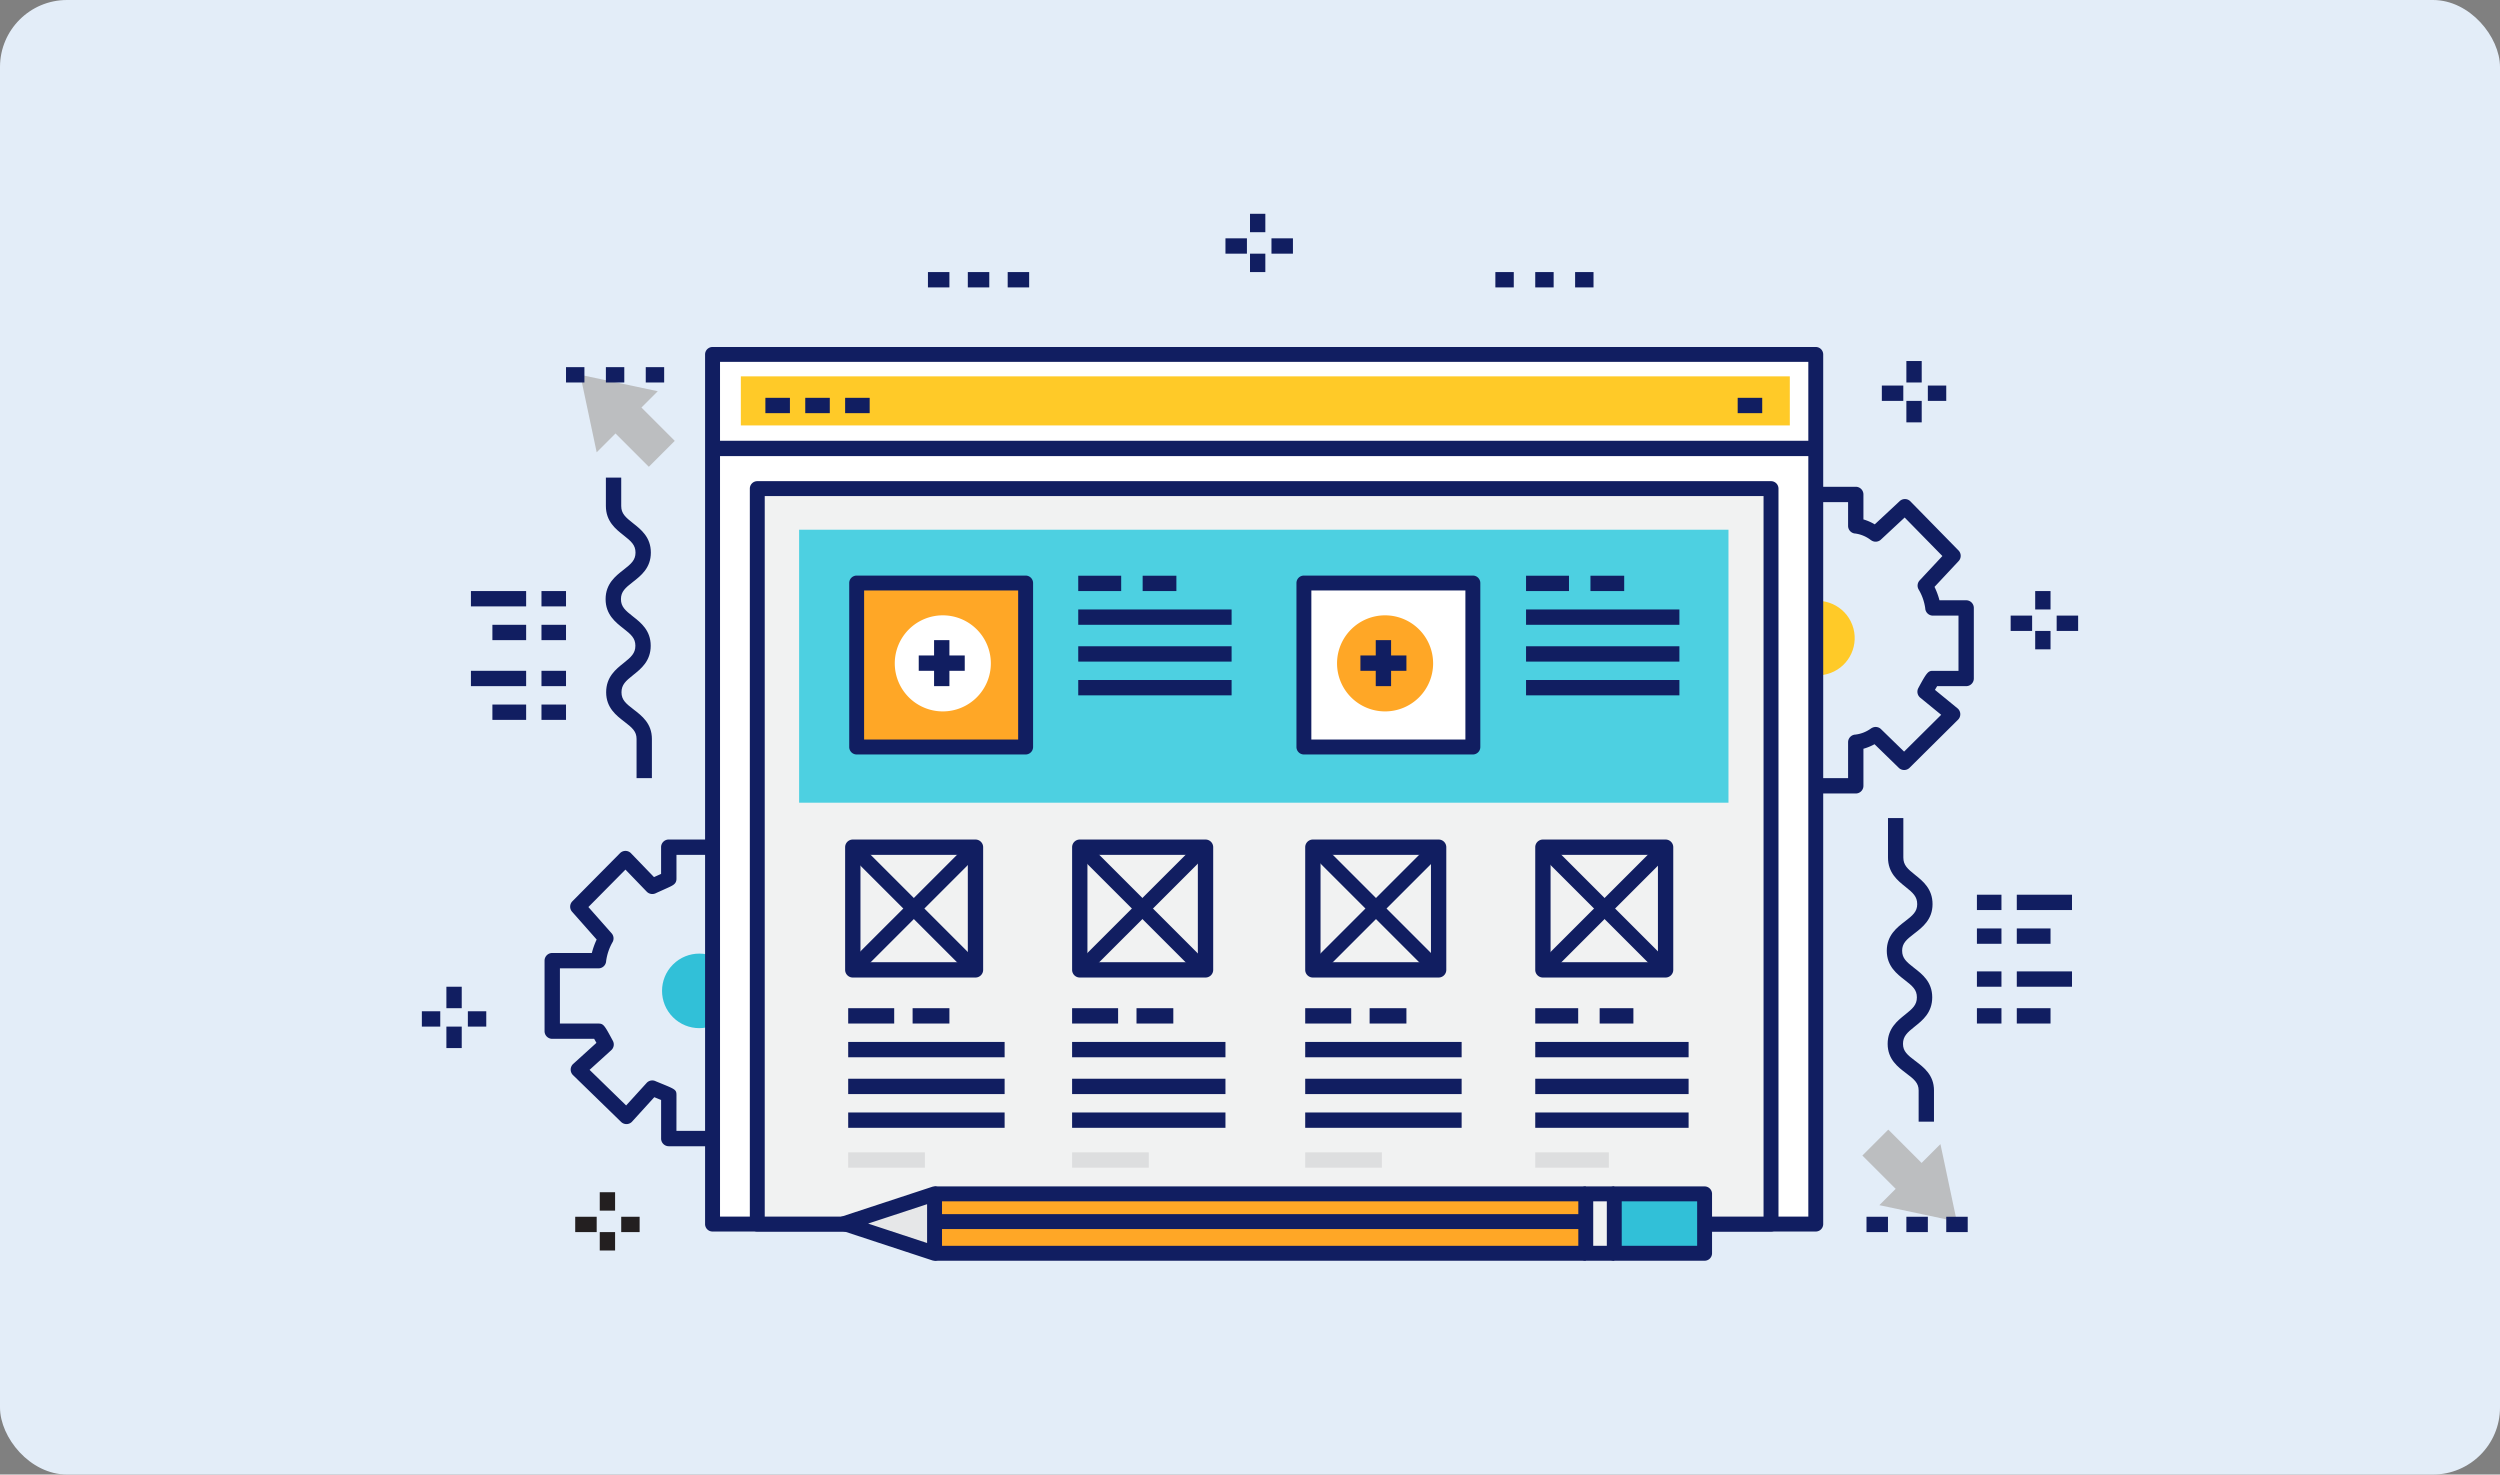 <svg xmlns="http://www.w3.org/2000/svg" width="373" height="220" viewBox="0 0 373 220">
  <rect x="0" y="0" width="373" height="220" fill="#808080" stroke="none"/>
  <g id="Grupo_31411" data-name="Grupo 31411" transform="translate(-180 -2765)">
    <rect id="Rectángulo_5781" data-name="Rectángulo 5781" width="373" height="220" rx="10" transform="translate(180 2765)" fill="#e3edf8"/>
    <g id="Grupo_29500" data-name="Grupo 29500" transform="translate(34.941 2048.33)">
      <g id="Grupo_29692" data-name="Grupo 29692" transform="translate(226.305 841.924)">
        <g id="Grupo_29690" data-name="Grupo 29690">
          <g id="Grupo_29689" data-name="Grupo 29689">
            <path id="Trazado_28876" data-name="Trazado 28876" d="M257.046,898.6H246.978a1.144,1.144,0,0,1-1.143-1.144V891.7l-.934-.384-.081-.033-3.309,3.639a1.145,1.145,0,0,1-1.644.05l-7.178-6.985a1.145,1.145,0,0,1,.03-1.668l3.467-3.145c-.114-.2-.234-.416-.338-.6h-6.258a1.144,1.144,0,0,1-1.144-1.144V870.911a1.144,1.144,0,0,1,1.144-1.144H235.5a11.185,11.185,0,0,1,.72-2.006l-3.666-4.146a1.145,1.145,0,0,1,.044-1.563l7.105-7.178a1.145,1.145,0,0,1,1.637.01l3.434,3.56c.276-.125.707-.317,1.057-.477v-3.987a1.144,1.144,0,0,1,1.143-1.144h10.068a1.144,1.144,0,0,1,1.144,1.144v3.692a6.006,6.006,0,0,1,1.845.755l3.787-3.446a1.145,1.145,0,0,1,1.587.045l7.177,7.323a1.144,1.144,0,0,1,.019,1.582l-3.593,3.846a10.8,10.8,0,0,1,.738,1.992h3.769a1.144,1.144,0,0,1,1.144,1.144v10.525a1.144,1.144,0,0,1-1.144,1.144H269.4c-.1.172-.219.372-.333.567l3.35,2.754a1.143,1.143,0,0,1,.078,1.7l-7.259,7.178a1.144,1.144,0,0,1-1.6.012l-3.641-3.5a6.163,6.163,0,0,1-1.8.692v5.475A1.144,1.144,0,0,1,257.046,898.6Zm-8.924-2.289h7.78v-5.344a1.144,1.144,0,0,1,1.114-1.143,3.972,3.972,0,0,0,2.323-.842,2.071,2.071,0,0,1,.252-.166,1.143,1.143,0,0,1,1.327.187l3.5,3.366,5.565-5.5-3.118-2.562a1.144,1.144,0,0,1-.282-1.424c1.329-2.482,1.551-2.584,2.19-2.584h3.6v-8.237h-3.6a1.145,1.145,0,0,1-1.143-1.1,7.473,7.473,0,0,0-.982-2.79l-.03-.055a1.144,1.144,0,0,1,.179-1.308l3.392-3.631-5.639-5.753-3.654,3.324a1.143,1.143,0,0,1-1.3.166,1.739,1.739,0,0,1-.285-.2,3.814,3.814,0,0,0-2.29-.886,1.144,1.144,0,0,1-1.114-1.143v-3.555h-7.78v3.555c0,.754-.5.987-1.27,1.339-.351.161-.793.36-1.161.525-.321.144-.581.26-.656.3a1.166,1.166,0,0,1-1.342-.225l-3.182-3.3-5.53,5.585,3.466,3.92a1.146,1.146,0,0,1,.16,1.28,7.828,7.828,0,0,0-.978,2.85,1.145,1.145,0,0,1-1.143,1.1h-5.754v8.237h5.754c.761,0,.919.294,2.148,2.582a1.145,1.145,0,0,1-.24,1.389l-3.237,2.937,5.457,5.31,3.055-3.359a1.143,1.143,0,0,1,1.378-.243l.719.295c2.178.891,2.356.963,2.356,1.762Z" transform="translate(-228.444 -852.835)" fill="#111e61"/>
          </g>
        </g>
        <g id="Grupo_29691" data-name="Grupo 29691" transform="translate(15.227 14.721)">
          <circle id="Elipse_1516" data-name="Elipse 1516" cx="5.561" cy="5.561" r="5.561" transform="translate(0 7.864) rotate(-45)" fill="#31c0d8"/>
        </g>
      </g>
      <g id="Grupo_29696" data-name="Grupo 29696" transform="translate(393.338 789.297)">
        <g id="Grupo_29694" data-name="Grupo 29694" transform="translate(0)">
          <g id="Grupo_29693" data-name="Grupo 29693">
            <path id="Trazado_28877" data-name="Trazado 28877" d="M443.6,839.819H433.076a1.144,1.144,0,0,1-1.144-1.144V832.9c-.293-.128-.637-.277-.888-.385l-3.178,3.61a1.144,1.144,0,0,1-1.656.064l-7.178-6.983a1.145,1.145,0,0,1,.03-1.668l3.466-3.141c-.114-.2-.232-.41-.336-.591h-6.047A1.144,1.144,0,0,1,415,822.659V812.133a1.144,1.144,0,0,1,1.144-1.144h5.7a11.494,11.494,0,0,1,.709-2.008l-3.684-4.157a1.145,1.145,0,0,1,.042-1.562l7.075-7.178a1.066,1.066,0,0,1,.826-.341,1.142,1.142,0,0,1,.818.356l3.363,3.539c.27-.127.637-.3.937-.446V795.2a1.144,1.144,0,0,1,1.144-1.144H443.6a1.144,1.144,0,0,1,1.144,1.144v3.725a7.732,7.732,0,0,1,1.691.739l3.719-3.466a1.144,1.144,0,0,1,1.6.036l7.177,7.325a1.144,1.144,0,0,1,.02,1.581l-3.6,3.851a11.036,11.036,0,0,1,.738,2h3.983a1.144,1.144,0,0,1,1.144,1.144v10.526a1.144,1.144,0,0,1-1.144,1.143h-4.332c-.1.169-.214.365-.325.555l3.363,2.75a1.145,1.145,0,0,1,.081,1.7l-7.234,7.178a1.145,1.145,0,0,1-1.6.008l-3.624-3.529a7.878,7.878,0,0,1-1.656.68v5.533A1.144,1.144,0,0,1,443.6,839.819Zm-9.381-2.288h8.237v-5.359a1.144,1.144,0,0,1,1.1-1.143,4.92,4.92,0,0,0,2.306-.905c.086-.054.147-.09.175-.1a1.145,1.145,0,0,1,1.331.193l3.444,3.353,5.534-5.491-3.128-2.558a1.144,1.144,0,0,1-.285-1.425c1.286-2.4,1.49-2.577,2.177-2.577h3.818v-8.237h-3.818a1.145,1.145,0,0,1-1.143-1.1,7.493,7.493,0,0,0-.985-2.8l-.027-.05a1.143,1.143,0,0,1,.179-1.309l3.392-3.633-5.631-5.746-3.547,3.3a1.145,1.145,0,0,1-1.314.176c-.033-.018-.107-.062-.214-.133a4.837,4.837,0,0,0-2.265-.951,1.144,1.144,0,0,1-1.1-1.143v-3.54h-8.237v3.54c0,.759-.092.8-2.437,1.91-.259.122-.46.217-.519.246a1.16,1.16,0,0,1-1.357-.227l-3.119-3.283-5.495,5.575,3.48,3.928a1.144,1.144,0,0,1,.161,1.282,8.1,8.1,0,0,0-.962,2.856,1.145,1.145,0,0,1-1.143,1.1h-5.54v8.237h5.54c.765,0,.922.293,2.147,2.575a1.145,1.145,0,0,1-.239,1.39l-3.237,2.932,5.443,5.3,2.935-3.333a1.142,1.142,0,0,1,1.39-.257c.053.024.312.135.627.27,2.151.925,2.326,1,2.326,1.785Z" transform="translate(-415 -794.057)" fill="#111e61"/>
          </g>
        </g>
        <g id="Grupo_29695" data-name="Grupo 29695" transform="translate(15.711 15.405)">
          <circle id="Elipse_1517" data-name="Elipse 1517" cx="5.561" cy="5.561" r="5.561" transform="matrix(0.936, -0.353, 0.353, 0.936, 0, 3.929)" fill="#ffca28"/>
        </g>
      </g>
      <g id="Grupo_29713" data-name="Grupo 29713" transform="translate(250.261 768.441)">
        <g id="Grupo_29701" data-name="Grupo 29701" transform="translate(0)">
          <g id="Grupo_29698" data-name="Grupo 29698" transform="translate(1.113 1.112)">
            <g id="Grupo_29697" data-name="Grupo 29697">
              <rect id="Rectángulo_6032" data-name="Rectángulo 6032" width="164.596" height="129.749" fill="#fff"/>
            </g>
          </g>
          <g id="Grupo_29700" data-name="Grupo 29700">
            <g id="Grupo_29699" data-name="Grupo 29699">
              <path id="Trazado_28878" data-name="Trazado 28878" d="M420.908,902.737h-164.6a1.112,1.112,0,0,1-1.113-1.112V771.876a1.112,1.112,0,0,1,1.113-1.112h164.6a1.112,1.112,0,0,1,1.112,1.112V901.625A1.112,1.112,0,0,1,420.908,902.737Zm-163.483-2.224H419.8V772.988H257.425Z" transform="translate(-255.2 -770.764)" fill="#111e61"/>
            </g>
          </g>
        </g>
        <g id="Grupo_29702" data-name="Grupo 29702" transform="translate(5.332 4.381)">
          <rect id="Rectángulo_6033" data-name="Rectángulo 6033" width="156.507" height="7.322" fill="#ffca28"/>
        </g>
        <g id="Grupo_29703" data-name="Grupo 29703" transform="translate(0.756 13.991)">
          <rect id="Rectángulo_6034" data-name="Rectángulo 6034" width="164.745" height="2.288" fill="#111e61"/>
        </g>
        <g id="Grupo_29704" data-name="Grupo 29704" transform="translate(8.993 7.584)">
          <rect id="Rectángulo_6035" data-name="Rectángulo 6035" width="3.661" height="2.288" fill="#111e61"/>
        </g>
        <g id="Grupo_29705" data-name="Grupo 29705" transform="translate(14.942 7.584)">
          <rect id="Rectángulo_6036" data-name="Rectángulo 6036" width="3.661" height="2.288" fill="#111e61"/>
        </g>
        <g id="Grupo_29706" data-name="Grupo 29706" transform="translate(20.892 7.584)">
          <rect id="Rectángulo_6037" data-name="Rectángulo 6037" width="3.661" height="2.288" fill="#111e61"/>
        </g>
        <g id="Grupo_29707" data-name="Grupo 29707" transform="translate(154.06 7.584)">
          <rect id="Rectángulo_6038" data-name="Rectángulo 6038" width="3.661" height="2.288" fill="#111e61"/>
        </g>
        <g id="Grupo_29712" data-name="Grupo 29712" transform="translate(6.673 20.018)">
          <g id="Grupo_29709" data-name="Grupo 29709" transform="translate(1.112 1.112)">
            <g id="Grupo_29708" data-name="Grupo 29708">
              <rect id="Rectángulo_6039" data-name="Rectángulo 6039" width="151.25" height="109.73" fill="#f1f2f2"/>
            </g>
          </g>
          <g id="Grupo_29711" data-name="Grupo 29711">
            <g id="Grupo_29710" data-name="Grupo 29710">
              <path id="Trazado_28879" data-name="Trazado 28879" d="M415.016,905.077H263.765a1.112,1.112,0,0,1-1.112-1.112V794.234a1.112,1.112,0,0,1,1.112-1.112H415.016a1.112,1.112,0,0,1,1.112,1.112V903.965A1.112,1.112,0,0,1,415.016,905.077Zm-150.139-2.224H413.9V795.346H264.877Z" transform="translate(-262.653 -793.122)" fill="#111e61"/>
            </g>
          </g>
        </g>
      </g>
      <g id="Grupo_29714" data-name="Grupo 29714" transform="translate(264.288 795.704)">
        <rect id="Rectángulo_6040" data-name="Rectángulo 6040" width="138.66" height="40.729" fill="#4dd0e1"/>
      </g>
      <g id="Grupo_29718" data-name="Grupo 29718" transform="translate(271.152 841.924)">
        <g id="Grupo_29715" data-name="Grupo 29715">
          <path id="Trazado_28880" data-name="Trazado 28880" d="M297.983,873.428H279.677a1.144,1.144,0,0,1-1.144-1.144v-18.3a1.144,1.144,0,0,1,1.144-1.144h18.305a1.144,1.144,0,0,1,1.143,1.144v18.3A1.144,1.144,0,0,1,297.983,873.428Zm-17.161-2.289h16.017V855.123H280.822Z" transform="translate(-278.533 -852.835)" fill="#111e61"/>
        </g>
        <g id="Grupo_29716" data-name="Grupo 29716" transform="translate(0.195 0.244)">
          <rect id="Rectángulo_6041" data-name="Rectángulo 6041" width="2.224" height="26.213" transform="translate(0 1.573) rotate(-45)" fill="#111e61"/>
        </g>
        <g id="Grupo_29717" data-name="Grupo 29717" transform="translate(0.194 0.245)">
          <rect id="Rectángulo_6042" data-name="Rectángulo 6042" width="26.213" height="2.224" transform="translate(0 18.533) rotate(-44.992)" fill="#111e61"/>
        </g>
      </g>
      <g id="Grupo_29722" data-name="Grupo 29722" transform="translate(305.017 841.924)">
        <g id="Grupo_29719" data-name="Grupo 29719">
          <path id="Trazado_28881" data-name="Trazado 28881" d="M336.262,873.428H317.5a1.144,1.144,0,0,1-1.143-1.144v-18.3a1.144,1.144,0,0,1,1.143-1.144h18.763a1.144,1.144,0,0,1,1.144,1.144v18.3A1.144,1.144,0,0,1,336.262,873.428Zm-17.619-2.289h16.474V855.123H318.644Z" transform="translate(-316.356 -852.835)" fill="#111e61"/>
        </g>
        <g id="Grupo_29720" data-name="Grupo 29720" transform="translate(0.435 0.244)">
          <rect id="Rectángulo_6043" data-name="Rectángulo 6043" width="2.224" height="26.213" transform="translate(0 1.573) rotate(-45)" fill="#111e61"/>
        </g>
        <g id="Grupo_29721" data-name="Grupo 29721" transform="translate(0.434 0.245)">
          <rect id="Rectángulo_6044" data-name="Rectángulo 6044" width="26.213" height="2.224" transform="translate(0 18.533) rotate(-44.992)" fill="#111e61"/>
        </g>
      </g>
      <g id="Grupo_29726" data-name="Grupo 29726" transform="translate(339.796 841.924)">
        <g id="Grupo_29723" data-name="Grupo 29723">
          <path id="Trazado_28882" data-name="Trazado 28882" d="M375.106,873.428H356.344a1.144,1.144,0,0,1-1.144-1.144v-18.3a1.144,1.144,0,0,1,1.144-1.144h18.762a1.144,1.144,0,0,1,1.144,1.144v18.3A1.144,1.144,0,0,1,375.106,873.428Zm-17.618-2.289h16.474V855.123H357.489Z" transform="translate(-355.2 -852.835)" fill="#111e61"/>
        </g>
        <g id="Grupo_29724" data-name="Grupo 29724" transform="translate(0.503 0.244)">
          <rect id="Rectángulo_6045" data-name="Rectángulo 6045" width="2.224" height="26.213" transform="translate(0 1.573) rotate(-45)" fill="#111e61"/>
        </g>
        <g id="Grupo_29725" data-name="Grupo 29725" transform="translate(0.502 0.245)">
          <rect id="Rectángulo_6046" data-name="Rectángulo 6046" width="26.213" height="2.224" transform="translate(0 18.533) rotate(-44.992)" fill="#111e61"/>
        </g>
      </g>
      <g id="Grupo_29730" data-name="Grupo 29730" transform="translate(374.117 841.924)">
        <g id="Grupo_29727" data-name="Grupo 29727">
          <path id="Trazado_28883" data-name="Trazado 28883" d="M412.983,873.428H394.677a1.144,1.144,0,0,1-1.144-1.144v-18.3a1.144,1.144,0,0,1,1.144-1.144h18.305a1.144,1.144,0,0,1,1.143,1.144v18.3A1.144,1.144,0,0,1,412.983,873.428Zm-17.161-2.289h16.017V855.123H395.822Z" transform="translate(-393.533 -852.835)" fill="#111e61"/>
        </g>
        <g id="Grupo_29728" data-name="Grupo 29728" transform="translate(0.287 0.244)">
          <rect id="Rectángulo_6047" data-name="Rectángulo 6047" width="2.224" height="26.213" transform="translate(0 1.573) rotate(-45)" fill="#111e61"/>
        </g>
        <g id="Grupo_29729" data-name="Grupo 29729" transform="translate(0.286 0.245)">
          <rect id="Rectángulo_6048" data-name="Rectángulo 6048" width="26.213" height="2.224" transform="translate(0 18.533) rotate(-44.992)" fill="#111e61"/>
        </g>
      </g>
      <g id="Grupo_29736" data-name="Grupo 29736" transform="translate(271.61 867.093)">
        <g id="Grupo_29731" data-name="Grupo 29731" transform="translate(0)">
          <rect id="Rectángulo_6049" data-name="Rectángulo 6049" width="6.864" height="2.288" fill="#111e61"/>
        </g>
        <g id="Grupo_29732" data-name="Grupo 29732" transform="translate(0 5.034)">
          <rect id="Rectángulo_6050" data-name="Rectángulo 6050" width="23.339" height="2.288" fill="#111e61"/>
        </g>
        <g id="Grupo_29733" data-name="Grupo 29733" transform="translate(0 10.525)">
          <rect id="Rectángulo_6051" data-name="Rectángulo 6051" width="23.339" height="2.288" fill="#111e61"/>
        </g>
        <g id="Grupo_29734" data-name="Grupo 29734" transform="translate(0 15.559)">
          <rect id="Rectángulo_6052" data-name="Rectángulo 6052" width="23.339" height="2.288" fill="#111e61"/>
        </g>
        <g id="Grupo_29735" data-name="Grupo 29735" transform="translate(9.61)">
          <rect id="Rectángulo_6053" data-name="Rectángulo 6053" width="5.491" height="2.288" fill="#111e61"/>
        </g>
      </g>
      <g id="Grupo_29742" data-name="Grupo 29742" transform="translate(305.932 802.568)">
        <g id="Grupo_29737" data-name="Grupo 29737">
          <rect id="Rectángulo_6054" data-name="Rectángulo 6054" width="6.407" height="2.288" fill="#111e61"/>
        </g>
        <g id="Grupo_29738" data-name="Grupo 29738" transform="translate(0 5.034)">
          <rect id="Rectángulo_6055" data-name="Rectángulo 6055" width="22.881" height="2.288" fill="#111e61"/>
        </g>
        <g id="Grupo_29739" data-name="Grupo 29739" transform="translate(0 10.525)">
          <rect id="Rectángulo_6056" data-name="Rectángulo 6056" width="22.881" height="2.288" fill="#111e61"/>
        </g>
        <g id="Grupo_29740" data-name="Grupo 29740" transform="translate(0 15.559)">
          <rect id="Rectángulo_6057" data-name="Rectángulo 6057" width="22.881" height="2.288" fill="#111e61"/>
        </g>
        <g id="Grupo_29741" data-name="Grupo 29741" transform="translate(9.61)">
          <rect id="Rectángulo_6058" data-name="Rectángulo 6058" width="5.034" height="2.288" fill="#111e61"/>
        </g>
      </g>
      <g id="Grupo_29748" data-name="Grupo 29748" transform="translate(305.016 867.093)">
        <g id="Grupo_29743" data-name="Grupo 29743" transform="translate(0)">
          <rect id="Rectángulo_6059" data-name="Rectángulo 6059" width="6.864" height="2.288" fill="#111e61"/>
        </g>
        <g id="Grupo_29744" data-name="Grupo 29744" transform="translate(0 5.034)">
          <rect id="Rectángulo_6060" data-name="Rectángulo 6060" width="22.881" height="2.288" fill="#111e61"/>
        </g>
        <g id="Grupo_29745" data-name="Grupo 29745" transform="translate(0 10.525)">
          <rect id="Rectángulo_6061" data-name="Rectángulo 6061" width="22.881" height="2.288" fill="#111e61"/>
        </g>
        <g id="Grupo_29746" data-name="Grupo 29746" transform="translate(0 15.559)">
          <rect id="Rectángulo_6062" data-name="Rectángulo 6062" width="22.881" height="2.288" fill="#111e61"/>
        </g>
        <g id="Grupo_29747" data-name="Grupo 29747" transform="translate(9.61)">
          <rect id="Rectángulo_6063" data-name="Rectángulo 6063" width="5.491" height="2.288" fill="#111e61"/>
        </g>
      </g>
      <g id="Grupo_29754" data-name="Grupo 29754" transform="translate(339.796 867.093)">
        <g id="Grupo_29749" data-name="Grupo 29749">
          <rect id="Rectángulo_6064" data-name="Rectángulo 6064" width="6.864" height="2.288" fill="#111e61"/>
        </g>
        <g id="Grupo_29750" data-name="Grupo 29750" transform="translate(0 5.034)">
          <rect id="Rectángulo_6065" data-name="Rectángulo 6065" width="23.339" height="2.288" fill="#111e61"/>
        </g>
        <g id="Grupo_29751" data-name="Grupo 29751" transform="translate(0 10.525)">
          <rect id="Rectángulo_6066" data-name="Rectángulo 6066" width="23.339" height="2.288" fill="#111e61"/>
        </g>
        <g id="Grupo_29752" data-name="Grupo 29752" transform="translate(0 15.559)">
          <rect id="Rectángulo_6067" data-name="Rectángulo 6067" width="23.339" height="2.288" fill="#111e61"/>
        </g>
        <g id="Grupo_29753" data-name="Grupo 29753" transform="translate(9.61)">
          <rect id="Rectángulo_6068" data-name="Rectángulo 6068" width="5.491" height="2.288" fill="#111e61"/>
        </g>
      </g>
      <g id="Grupo_29760" data-name="Grupo 29760" transform="translate(374.118 867.093)">
        <g id="Grupo_29755" data-name="Grupo 29755" transform="translate(0)">
          <rect id="Rectángulo_6069" data-name="Rectángulo 6069" width="6.407" height="2.288" fill="#111e61"/>
        </g>
        <g id="Grupo_29756" data-name="Grupo 29756" transform="translate(0 5.034)">
          <rect id="Rectángulo_6070" data-name="Rectángulo 6070" width="22.881" height="2.288" fill="#111e61"/>
        </g>
        <g id="Grupo_29757" data-name="Grupo 29757" transform="translate(0 10.525)">
          <rect id="Rectángulo_6071" data-name="Rectángulo 6071" width="22.881" height="2.288" fill="#111e61"/>
        </g>
        <g id="Grupo_29758" data-name="Grupo 29758" transform="translate(0 15.559)">
          <rect id="Rectángulo_6072" data-name="Rectángulo 6072" width="22.881" height="2.288" fill="#111e61"/>
        </g>
        <g id="Grupo_29759" data-name="Grupo 29759" transform="translate(9.61)">
          <rect id="Rectángulo_6073" data-name="Rectángulo 6073" width="5.034" height="2.288" fill="#111e61"/>
        </g>
      </g>
      <g id="Grupo_29766" data-name="Grupo 29766" transform="translate(372.745 802.568)">
        <g id="Grupo_29761" data-name="Grupo 29761" transform="translate(0)">
          <rect id="Rectángulo_6074" data-name="Rectángulo 6074" width="6.407" height="2.288" fill="#111e61"/>
        </g>
        <g id="Grupo_29762" data-name="Grupo 29762" transform="translate(0 5.034)">
          <rect id="Rectángulo_6075" data-name="Rectángulo 6075" width="22.881" height="2.288" fill="#111e61"/>
        </g>
        <g id="Grupo_29763" data-name="Grupo 29763" transform="translate(0 10.525)">
          <rect id="Rectángulo_6076" data-name="Rectángulo 6076" width="22.881" height="2.288" fill="#111e61"/>
        </g>
        <g id="Grupo_29764" data-name="Grupo 29764" transform="translate(0 15.559)">
          <rect id="Rectángulo_6077" data-name="Rectángulo 6077" width="22.881" height="2.288" fill="#111e61"/>
        </g>
        <g id="Grupo_29765" data-name="Grupo 29765" transform="translate(9.61)">
          <rect id="Rectángulo_6078" data-name="Rectángulo 6078" width="5.034" height="2.288" fill="#111e61"/>
        </g>
      </g>
      <g id="Grupo_29769" data-name="Grupo 29769" transform="translate(271.762 802.546)">
        <g id="Grupo_29767" data-name="Grupo 29767" transform="translate(1.112 1.113)">
          <rect id="Rectángulo_6079" data-name="Rectángulo 6079" width="25.208" height="24.467" fill="#ffa726"/>
        </g>
        <g id="Grupo_29768" data-name="Grupo 29768" transform="translate(0)">
          <path id="Trazado_28884" data-name="Trazado 28884" d="M305.536,835.547H280.327a1.113,1.113,0,0,1-1.112-1.113V809.968a1.113,1.113,0,0,1,1.112-1.113h25.209a1.113,1.113,0,0,1,1.112,1.113v24.466A1.113,1.113,0,0,1,305.536,835.547Zm-24.1-2.225h22.984V811.08H281.439Z" transform="translate(-279.215 -808.855)" fill="#111e61"/>
        </g>
      </g>
      <g id="Grupo_29772" data-name="Grupo 29772" transform="translate(338.49 802.546)">
        <g id="Grupo_29770" data-name="Grupo 29770" transform="translate(1.112 1.113)">
          <rect id="Rectángulo_6080" data-name="Rectángulo 6080" width="25.208" height="24.467" fill="#fff"/>
        </g>
        <g id="Grupo_29771" data-name="Grupo 29771" transform="translate(0)">
          <path id="Trazado_28885" data-name="Trazado 28885" d="M380.063,835.547H354.854a1.113,1.113,0,0,1-1.112-1.113V809.968a1.113,1.113,0,0,1,1.112-1.113h25.209a1.113,1.113,0,0,1,1.112,1.113v24.466A1.113,1.113,0,0,1,380.063,835.547Zm-24.1-2.225h22.985V811.08H355.966Z" transform="translate(-353.742 -808.855)" fill="#111e61"/>
        </g>
      </g>
      <g id="Grupo_29774" data-name="Grupo 29774" transform="translate(271.61 888.601)">
        <g id="Grupo_29773" data-name="Grupo 29773" transform="translate(0)">
          <rect id="Rectángulo_6081" data-name="Rectángulo 6081" width="11.441" height="2.288" fill="#dddedf"/>
        </g>
      </g>
      <g id="Grupo_29776" data-name="Grupo 29776" transform="translate(305.016 888.601)">
        <g id="Grupo_29775" data-name="Grupo 29775" transform="translate(0)">
          <rect id="Rectángulo_6082" data-name="Rectángulo 6082" width="11.441" height="2.288" fill="#dddedf"/>
        </g>
      </g>
      <g id="Grupo_29778" data-name="Grupo 29778" transform="translate(339.796 888.601)">
        <g id="Grupo_29777" data-name="Grupo 29777">
          <rect id="Rectángulo_6083" data-name="Rectángulo 6083" width="11.441" height="2.288" fill="#dddedf"/>
        </g>
      </g>
      <g id="Grupo_29780" data-name="Grupo 29780" transform="translate(374.118 888.601)">
        <g id="Grupo_29779" data-name="Grupo 29779" transform="translate(0)">
          <rect id="Rectángulo_6084" data-name="Rectángulo 6084" width="10.983" height="2.288" fill="#dddedf"/>
        </g>
      </g>
      <g id="Grupo_29795" data-name="Grupo 29795" transform="translate(269.908 893.682)">
        <g id="Grupo_29794" data-name="Grupo 29794">
          <g id="Grupo_29786" data-name="Grupo 29786" transform="translate(1.113 1.113)">
            <g id="Grupo_29781" data-name="Grupo 29781" transform="translate(114.889)">
              <rect id="Rectángulo_6085" data-name="Rectángulo 6085" width="13.475" height="8.865" fill="#31c0d8"/>
            </g>
            <g id="Grupo_29782" data-name="Grupo 29782" transform="translate(110.634)">
              <path id="Trazado_28886" data-name="Trazado 28886" d="M401.952,916.022v-4.137h4.254v8.865h-4.254Z" transform="translate(-401.952 -911.885)" fill="#f1f2f2"/>
            </g>
            <g id="Grupo_29783" data-name="Grupo 29783">
              <path id="Trazado_28887" data-name="Trazado 28887" d="M278.387,916.318l13.474-4.433v8.865Z" transform="translate(-278.387 -911.885)" fill="#e6e7e8"/>
            </g>
            <g id="Grupo_29784" data-name="Grupo 29784" transform="translate(13.474)">
              <path id="Trazado_28888" data-name="Trazado 28888" d="M293.436,916.022v-4.137H390.6v4.137h-97.16Z" transform="translate(-293.436 -911.885)" fill="#ffa726"/>
            </g>
            <g id="Grupo_29785" data-name="Grupo 29785" transform="translate(13.474 4.137)">
              <path id="Trazado_28889" data-name="Trazado 28889" d="M293.436,921.234v-4.728H390.6v4.728Z" transform="translate(-293.436 -916.506)" fill="#ffa726"/>
            </g>
          </g>
          <g id="Grupo_29793" data-name="Grupo 29793">
            <g id="Grupo_29787" data-name="Grupo 29787" transform="translate(14.587 8.865)">
              <rect id="Rectángulo_6086" data-name="Rectángulo 6086" width="97.16" height="2.225" fill="#111e61"/>
            </g>
            <g id="Grupo_29788" data-name="Grupo 29788" transform="translate(14.587 0)">
              <rect id="Rectángulo_6087" data-name="Rectángulo 6087" width="97.16" height="2.225" fill="#111e61"/>
            </g>
            <g id="Grupo_29789" data-name="Grupo 29789" transform="translate(14.942 4.137)">
              <rect id="Rectángulo_6088" data-name="Rectángulo 6088" width="97.16" height="2.225" fill="#111e61"/>
            </g>
            <g id="Grupo_29790" data-name="Grupo 29790" transform="translate(110.635 0)">
              <path id="Trazado_28890" data-name="Trazado 28890" d="M406.076,921.733h-4.254a1.113,1.113,0,0,1-1.112-1.112v-8.866a1.112,1.112,0,0,1,1.112-1.112h4.254v2.225h-3.142v6.64h3.142Z" transform="translate(-400.71 -910.643)" fill="#111e61"/>
            </g>
            <g id="Grupo_29791" data-name="Grupo 29791" transform="translate(114.889 0)">
              <path id="Trazado_28891" data-name="Trazado 28891" d="M420.048,921.733H406.573a1.113,1.113,0,0,1-1.112-1.112v-8.866a1.112,1.112,0,0,1,1.112-1.112h13.475a1.112,1.112,0,0,1,1.112,1.112v8.866A1.113,1.113,0,0,1,420.048,921.733Zm-12.362-2.225h11.25v-6.64h-11.25Z" transform="translate(-405.461 -910.643)" fill="#111e61"/>
            </g>
            <g id="Grupo_29792" data-name="Grupo 29792">
              <path id="Trazado_28892" data-name="Trazado 28892" d="M291.731,921.733a1.107,1.107,0,0,1-.347-.056l-13.474-4.432a1.112,1.112,0,0,1,0-2.113l13.474-4.433a1.112,1.112,0,0,1,1.459,1.056v8.866a1.112,1.112,0,0,1-1.112,1.112Zm-9.915-5.545,8.8,2.9v-5.793Z" transform="translate(-277.144 -910.643)" fill="#111e61"/>
            </g>
          </g>
        </g>
      </g>
      <g id="Grupo_29800" data-name="Grupo 29800" transform="translate(278.559 808.478)">
        <g id="Grupo_29796" data-name="Grupo 29796" transform="translate(0)">
          <path id="Trazado_28893" data-name="Trazado 28893" d="M301.14,822.646a7.167,7.167,0,1,1-7.166-7.166A7.167,7.167,0,0,1,301.14,822.646Z" transform="translate(-286.806 -815.48)" fill="#fff"/>
        </g>
        <g id="Grupo_29799" data-name="Grupo 29799" transform="translate(3.576 3.7)">
          <g id="Grupo_29797" data-name="Grupo 29797" transform="translate(2.288)">
            <rect id="Rectángulo_6089" data-name="Rectángulo 6089" width="2.288" height="6.864" fill="#111e61"/>
          </g>
          <g id="Grupo_29798" data-name="Grupo 29798" transform="translate(0 2.288)">
            <rect id="Rectángulo_6090" data-name="Rectángulo 6090" width="6.864" height="2.288" fill="#111e61"/>
          </g>
        </g>
      </g>
      <g id="Grupo_29805" data-name="Grupo 29805" transform="translate(344.546 808.478)">
        <g id="Grupo_29801" data-name="Grupo 29801">
          <path id="Trazado_28894" data-name="Trazado 28894" d="M374.839,822.646a7.167,7.167,0,1,1-7.166-7.166A7.167,7.167,0,0,1,374.839,822.646Z" transform="translate(-360.505 -815.48)" fill="#ffa726"/>
        </g>
        <g id="Grupo_29804" data-name="Grupo 29804" transform="translate(3.487 3.7)">
          <g id="Grupo_29802" data-name="Grupo 29802" transform="translate(2.288)">
            <rect id="Rectángulo_6091" data-name="Rectángulo 6091" width="2.288" height="6.864" fill="#111e61"/>
          </g>
          <g id="Grupo_29803" data-name="Grupo 29803" transform="translate(0 2.288)">
            <rect id="Rectángulo_6092" data-name="Rectángulo 6092" width="6.864" height="2.288" fill="#111e61"/>
          </g>
        </g>
      </g>
      <g id="Grupo_29809" data-name="Grupo 29809" transform="translate(231.637 772.594)">
        <g id="Grupo_29806" data-name="Grupo 29806" transform="translate(3.778 15.33)">
          <path id="Trazado_28895" data-name="Trazado 28895" d="M245.526,837.371h-2.288v-5.857c0-1.119-.658-1.677-1.82-2.568-1.21-.928-2.717-2.082-2.717-4.385s1.448-3.443,2.611-4.369c1.117-.891,1.749-1.45,1.749-2.58s-.644-1.682-1.782-2.572c-1.185-.928-2.66-2.081-2.66-4.376s1.482-3.45,2.673-4.377c1.143-.89,1.79-1.449,1.79-2.571s-.64-1.685-1.773-2.575c-1.179-.928-2.647-2.081-2.647-4.374v-4.243h2.288v4.243c0,1.126.641,1.685,1.774,2.575,1.179.927,2.647,2.081,2.647,4.374s-1.482,3.45-2.673,4.377c-1.143.889-1.79,1.448-1.79,2.571s.644,1.683,1.781,2.573c1.185.927,2.66,2.081,2.66,4.375s-1.448,3.443-2.611,4.369c-1.117.89-1.749,1.449-1.749,2.58s.657,1.678,1.82,2.569c1.211.927,2.717,2.081,2.717,4.384Z" transform="translate(-238.619 -792.524)" fill="#111e61"/>
        </g>
        <g id="Grupo_29808" data-name="Grupo 29808">
          <g id="Grupo_29807" data-name="Grupo 29807">
            <path id="Trazado_28896" data-name="Trazado 28896" d="M234.4,775.4l2.447,11.561,2.811-2.811,4.97,4.971,3.868-3.866-4.972-4.97,2.436-2.436Z" transform="translate(-234.4 -775.402)" fill="#bcbec0"/>
          </g>
        </g>
      </g>
      <g id="Grupo_29813" data-name="Grupo 29813" transform="translate(422.924 838.72)">
        <g id="Grupo_29810" data-name="Grupo 29810" transform="translate(3.639)">
          <path id="Trazado_28897" data-name="Trazado 28897" d="M459.155,894.562h-2.289V889.9c0-1.112-.671-1.67-1.855-2.56-1.234-.927-2.769-2.081-2.769-4.389,0-2.288,1.448-3.443,2.612-4.369,1.117-.89,1.749-1.448,1.749-2.579s-.651-1.68-1.8-2.57c-1.2-.927-2.69-2.08-2.69-4.378s1.508-3.457,2.718-4.384c1.163-.891,1.821-1.449,1.821-2.566,0-1.133-.632-1.692-1.749-2.583-1.163-.927-2.61-2.081-2.61-4.369v-5.891h2.289v5.891c0,1.132.631,1.69,1.748,2.58,1.163.928,2.61,2.083,2.61,4.372s-1.507,3.456-2.718,4.383c-1.162.89-1.82,1.449-1.82,2.567s.651,1.678,1.8,2.569c1.2.927,2.691,2.08,2.691,4.379s-1.449,3.442-2.612,4.368c-1.117.89-1.749,1.449-1.749,2.58,0,1.112.67,1.669,1.855,2.56,1.234.927,2.769,2.081,2.769,4.389Z" transform="translate(-452.109 -849.257)" fill="#111e61"/>
        </g>
        <g id="Grupo_29812" data-name="Grupo 29812" transform="translate(0 46.492)">
          <g id="Grupo_29811" data-name="Grupo 29811">
            <path id="Trazado_28898" data-name="Trazado 28898" d="M462.14,914.9l-2.447-11.561-2.811,2.811-4.97-4.971-3.868,3.866,4.972,4.97-2.436,2.436Z" transform="translate(-448.044 -901.182)" fill="#bcbec0"/>
          </g>
        </g>
      </g>
      <g id="Grupo_29818" data-name="Grupo 29818" transform="translate(425.829 770.534)">
        <g id="Grupo_29814" data-name="Grupo 29814" transform="translate(3.661)">
          <rect id="Rectángulo_6093" data-name="Rectángulo 6093" width="2.288" height="3.203" fill="#111e61"/>
        </g>
        <g id="Grupo_29815" data-name="Grupo 29815" transform="translate(3.661 5.949)">
          <rect id="Rectángulo_6094" data-name="Rectángulo 6094" width="2.288" height="3.203" fill="#111e61"/>
        </g>
        <g id="Grupo_29816" data-name="Grupo 29816" transform="translate(0 3.661)">
          <rect id="Rectángulo_6095" data-name="Rectángulo 6095" width="3.203" height="2.288" fill="#111e61"/>
        </g>
        <g id="Grupo_29817" data-name="Grupo 29817" transform="translate(6.864 3.661)">
          <rect id="Rectángulo_6096" data-name="Rectángulo 6096" width="2.746" height="2.288" fill="#111e61"/>
        </g>
      </g>
      <g id="Grupo_29823" data-name="Grupo 29823" transform="translate(230.881 894.55)">
        <g id="Grupo_29819" data-name="Grupo 29819" transform="translate(3.661)">
          <rect id="Rectángulo_6097" data-name="Rectángulo 6097" width="2.288" height="2.746" fill="#231f20"/>
        </g>
        <g id="Grupo_29820" data-name="Grupo 29820" transform="translate(3.661 5.949)">
          <rect id="Rectángulo_6098" data-name="Rectángulo 6098" width="2.288" height="2.746" fill="#231f20"/>
        </g>
        <g id="Grupo_29821" data-name="Grupo 29821" transform="translate(0 3.661)">
          <rect id="Rectángulo_6099" data-name="Rectángulo 6099" width="3.203" height="2.288" fill="#231f20"/>
        </g>
        <g id="Grupo_29822" data-name="Grupo 29822" transform="translate(6.864 3.661)">
          <rect id="Rectángulo_6100" data-name="Rectángulo 6100" width="2.746" height="2.288" fill="#231f20"/>
        </g>
      </g>
      <g id="Grupo_29828" data-name="Grupo 29828" transform="translate(327.898 748.568)">
        <g id="Grupo_29824" data-name="Grupo 29824" transform="translate(3.661)">
          <rect id="Rectángulo_6101" data-name="Rectángulo 6101" width="2.288" height="2.746" fill="#111e61"/>
        </g>
        <g id="Grupo_29825" data-name="Grupo 29825" transform="translate(3.661 5.949)">
          <rect id="Rectángulo_6102" data-name="Rectángulo 6102" width="2.288" height="2.746" fill="#111e61"/>
        </g>
        <g id="Grupo_29826" data-name="Grupo 29826" transform="translate(0 3.661)">
          <rect id="Rectángulo_6103" data-name="Rectángulo 6103" width="3.203" height="2.288" fill="#111e61"/>
        </g>
        <g id="Grupo_29827" data-name="Grupo 29827" transform="translate(6.864 3.661)">
          <rect id="Rectángulo_6104" data-name="Rectángulo 6104" width="3.203" height="2.288" fill="#111e61"/>
        </g>
      </g>
      <g id="Grupo_29833" data-name="Grupo 29833" transform="translate(445.049 804.856)">
        <g id="Grupo_29829" data-name="Grupo 29829" transform="translate(3.661)">
          <rect id="Rectángulo_6105" data-name="Rectángulo 6105" width="2.288" height="2.746" fill="#111e61"/>
        </g>
        <g id="Grupo_29830" data-name="Grupo 29830" transform="translate(3.661 5.949)">
          <rect id="Rectángulo_6106" data-name="Rectángulo 6106" width="2.288" height="2.746" fill="#111e61"/>
        </g>
        <g id="Grupo_29831" data-name="Grupo 29831" transform="translate(0 3.661)">
          <rect id="Rectángulo_6107" data-name="Rectángulo 6107" width="3.203" height="2.288" fill="#111e61"/>
        </g>
        <g id="Grupo_29832" data-name="Grupo 29832" transform="translate(6.864 3.661)">
          <rect id="Rectángulo_6108" data-name="Rectángulo 6108" width="3.203" height="2.288" fill="#111e61"/>
        </g>
      </g>
      <g id="Grupo_29838" data-name="Grupo 29838" transform="translate(208 863.89)">
        <g id="Grupo_29834" data-name="Grupo 29834" transform="translate(3.661)">
          <rect id="Rectángulo_6109" data-name="Rectángulo 6109" width="2.288" height="3.203" fill="#111e61"/>
        </g>
        <g id="Grupo_29835" data-name="Grupo 29835" transform="translate(3.661 5.949)">
          <rect id="Rectángulo_6110" data-name="Rectángulo 6110" width="2.288" height="3.203" fill="#111e61"/>
        </g>
        <g id="Grupo_29836" data-name="Grupo 29836" transform="translate(0 3.661)">
          <rect id="Rectángulo_6111" data-name="Rectángulo 6111" width="2.746" height="2.288" fill="#111e61"/>
        </g>
        <g id="Grupo_29837" data-name="Grupo 29837" transform="translate(6.864 3.661)">
          <rect id="Rectángulo_6112" data-name="Rectángulo 6112" width="2.746" height="2.288" fill="#111e61"/>
        </g>
      </g>
      <g id="Grupo_29849" data-name="Grupo 29849" transform="translate(440.015 850.161)">
        <g id="Grupo_29843" data-name="Grupo 29843">
          <g id="Grupo_29839" data-name="Grupo 29839">
            <rect id="Rectángulo_6113" data-name="Rectángulo 6113" width="3.661" height="2.288" fill="#111e61"/>
          </g>
          <g id="Grupo_29840" data-name="Grupo 29840" transform="translate(5.949)">
            <rect id="Rectángulo_6114" data-name="Rectángulo 6114" width="8.237" height="2.288" fill="#111e61"/>
          </g>
          <g id="Grupo_29841" data-name="Grupo 29841" transform="translate(0 5.034)">
            <rect id="Rectángulo_6115" data-name="Rectángulo 6115" width="3.661" height="2.288" fill="#111e61"/>
          </g>
          <g id="Grupo_29842" data-name="Grupo 29842" transform="translate(5.949 5.034)">
            <rect id="Rectángulo_6116" data-name="Rectángulo 6116" width="5.034" height="2.288" fill="#111e61"/>
          </g>
        </g>
        <g id="Grupo_29848" data-name="Grupo 29848" transform="translate(0 11.441)">
          <g id="Grupo_29844" data-name="Grupo 29844">
            <rect id="Rectángulo_6117" data-name="Rectángulo 6117" width="3.661" height="2.288" fill="#111e61"/>
          </g>
          <g id="Grupo_29845" data-name="Grupo 29845" transform="translate(5.949)">
            <rect id="Rectángulo_6118" data-name="Rectángulo 6118" width="8.237" height="2.288" fill="#111e61"/>
          </g>
          <g id="Grupo_29846" data-name="Grupo 29846" transform="translate(0 5.491)">
            <rect id="Rectángulo_6119" data-name="Rectángulo 6119" width="3.661" height="2.288" fill="#111e61"/>
          </g>
          <g id="Grupo_29847" data-name="Grupo 29847" transform="translate(5.949 5.491)">
            <rect id="Rectángulo_6120" data-name="Rectángulo 6120" width="5.034" height="2.288" fill="#111e61"/>
          </g>
        </g>
      </g>
      <g id="Grupo_29860" data-name="Grupo 29860" transform="translate(215.322 804.856)">
        <g id="Grupo_29854" data-name="Grupo 29854">
          <g id="Grupo_29850" data-name="Grupo 29850" transform="translate(10.525)">
            <rect id="Rectángulo_6121" data-name="Rectángulo 6121" width="3.661" height="2.288" fill="#111e61"/>
          </g>
          <g id="Grupo_29851" data-name="Grupo 29851">
            <rect id="Rectángulo_6122" data-name="Rectángulo 6122" width="8.237" height="2.288" fill="#111e61"/>
          </g>
          <g id="Grupo_29852" data-name="Grupo 29852" transform="translate(10.525 5.034)">
            <rect id="Rectángulo_6123" data-name="Rectángulo 6123" width="3.661" height="2.288" fill="#111e61"/>
          </g>
          <g id="Grupo_29853" data-name="Grupo 29853" transform="translate(3.203 5.034)">
            <rect id="Rectángulo_6124" data-name="Rectángulo 6124" width="5.034" height="2.288" fill="#111e61"/>
          </g>
        </g>
        <g id="Grupo_29859" data-name="Grupo 29859" transform="translate(0 11.898)">
          <g id="Grupo_29855" data-name="Grupo 29855" transform="translate(10.525)">
            <rect id="Rectángulo_6125" data-name="Rectángulo 6125" width="3.661" height="2.288" fill="#111e61"/>
          </g>
          <g id="Grupo_29856" data-name="Grupo 29856">
            <rect id="Rectángulo_6126" data-name="Rectángulo 6126" width="8.237" height="2.288" fill="#111e61"/>
          </g>
          <g id="Grupo_29857" data-name="Grupo 29857" transform="translate(10.525 5.034)">
            <rect id="Rectángulo_6127" data-name="Rectángulo 6127" width="3.661" height="2.288" fill="#111e61"/>
          </g>
          <g id="Grupo_29858" data-name="Grupo 29858" transform="translate(3.203 5.034)">
            <rect id="Rectángulo_6128" data-name="Rectángulo 6128" width="5.034" height="2.288" fill="#111e61"/>
          </g>
        </g>
      </g>
      <g id="Grupo_29864" data-name="Grupo 29864" transform="translate(368.168 757.263)">
        <g id="Grupo_29861" data-name="Grupo 29861">
          <rect id="Rectángulo_6129" data-name="Rectángulo 6129" width="2.746" height="2.288" fill="#111e61"/>
        </g>
        <g id="Grupo_29862" data-name="Grupo 29862" transform="translate(5.949)">
          <rect id="Rectángulo_6130" data-name="Rectángulo 6130" width="2.746" height="2.288" fill="#111e61"/>
        </g>
        <g id="Grupo_29863" data-name="Grupo 29863" transform="translate(11.898)">
          <rect id="Rectángulo_6131" data-name="Rectángulo 6131" width="2.746" height="2.288" fill="#111e61"/>
        </g>
      </g>
      <g id="Grupo_29868" data-name="Grupo 29868" transform="translate(283.508 757.263)">
        <g id="Grupo_29865" data-name="Grupo 29865">
          <rect id="Rectángulo_6132" data-name="Rectángulo 6132" width="3.203" height="2.288" fill="#111e61"/>
        </g>
        <g id="Grupo_29866" data-name="Grupo 29866" transform="translate(5.949)">
          <rect id="Rectángulo_6133" data-name="Rectángulo 6133" width="3.203" height="2.288" fill="#111e61"/>
        </g>
        <g id="Grupo_29867" data-name="Grupo 29867" transform="translate(11.898)">
          <rect id="Rectángulo_6134" data-name="Rectángulo 6134" width="3.203" height="2.288" fill="#111e61"/>
        </g>
      </g>
      <g id="Grupo_29872" data-name="Grupo 29872" transform="translate(423.541 898.211)">
        <g id="Grupo_29869" data-name="Grupo 29869">
          <rect id="Rectángulo_6135" data-name="Rectángulo 6135" width="3.203" height="2.288" fill="#111e61"/>
        </g>
        <g id="Grupo_29870" data-name="Grupo 29870" transform="translate(5.949)">
          <rect id="Rectángulo_6136" data-name="Rectángulo 6136" width="3.203" height="2.288" fill="#111e61"/>
        </g>
        <g id="Grupo_29871" data-name="Grupo 29871" transform="translate(11.898)">
          <rect id="Rectángulo_6137" data-name="Rectángulo 6137" width="3.203" height="2.288" fill="#111e61"/>
        </g>
      </g>
      <g id="Grupo_29876" data-name="Grupo 29876" transform="translate(229.508 771.449)">
        <g id="Grupo_29873" data-name="Grupo 29873">
          <rect id="Rectángulo_6138" data-name="Rectángulo 6138" width="2.746" height="2.288" fill="#111e61"/>
        </g>
        <g id="Grupo_29874" data-name="Grupo 29874" transform="translate(5.949)">
          <rect id="Rectángulo_6139" data-name="Rectángulo 6139" width="2.746" height="2.288" fill="#111e61"/>
        </g>
        <g id="Grupo_29875" data-name="Grupo 29875" transform="translate(11.898)">
          <rect id="Rectángulo_6140" data-name="Rectángulo 6140" width="2.746" height="2.288" fill="#111e61"/>
        </g>
      </g>
    </g>
  </g>
</svg>
